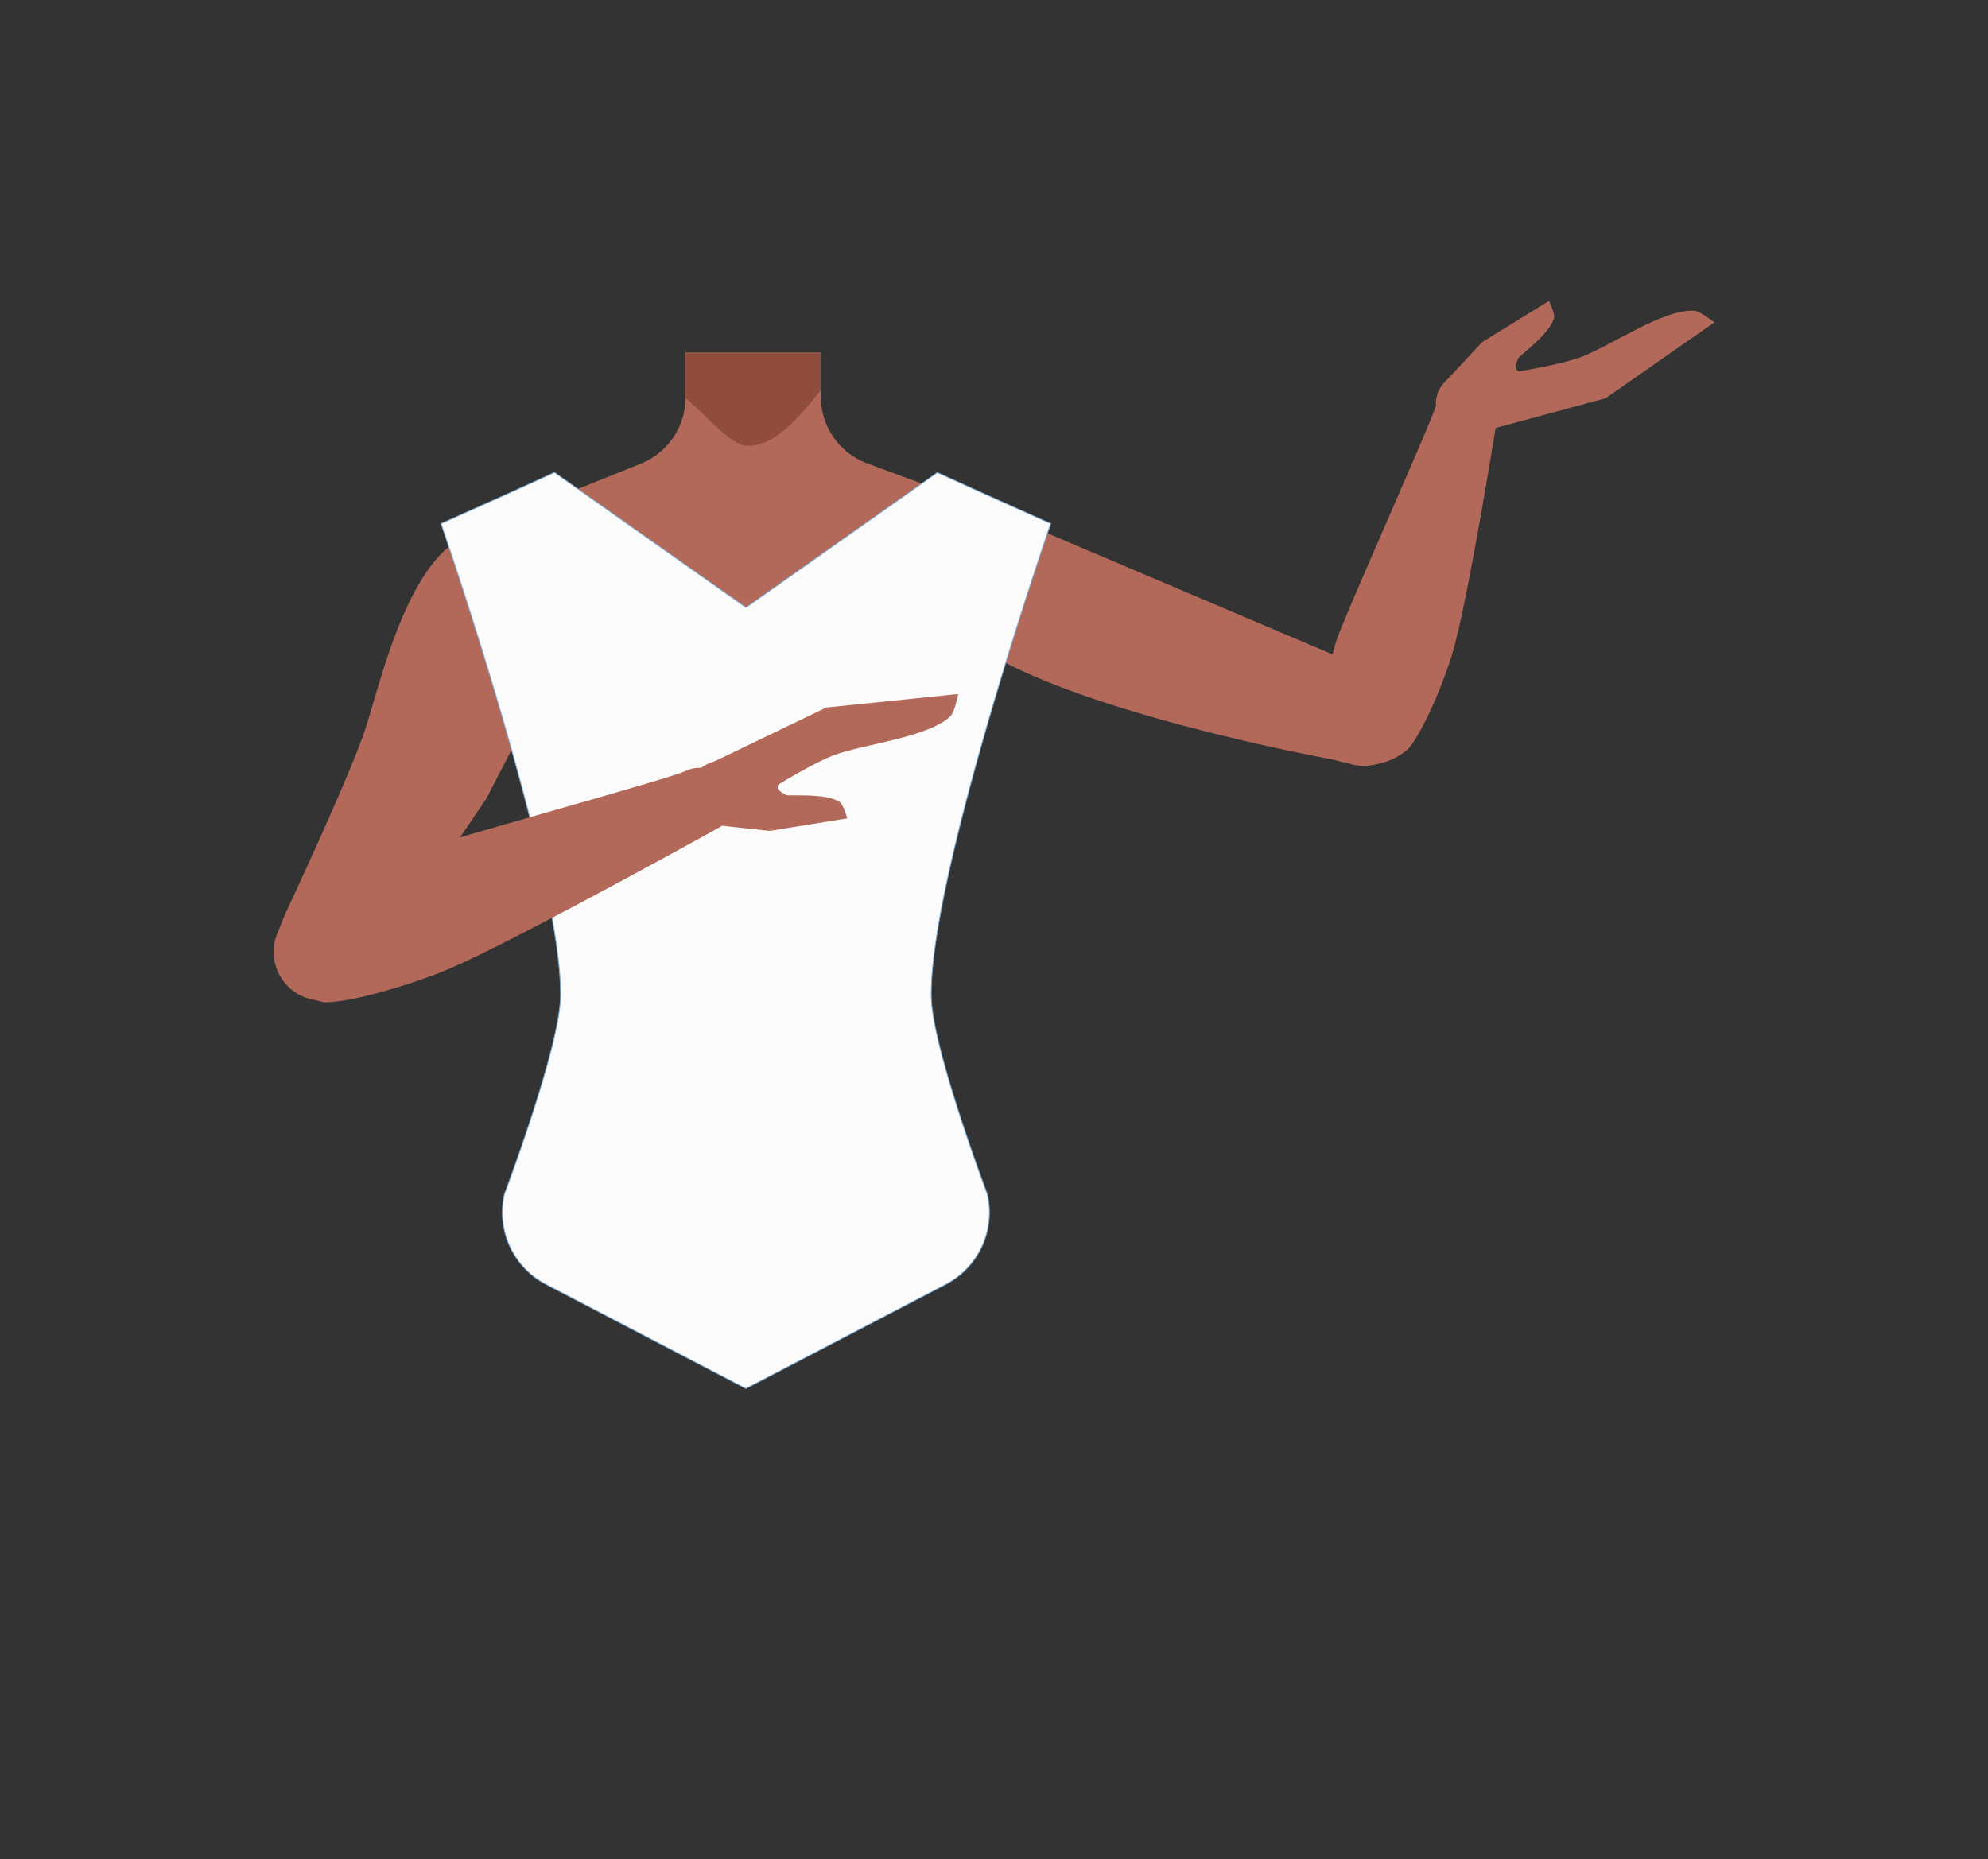 <svg xmlns="http://www.w3.org/2000/svg" xmlns:xlink="http://www.w3.org/1999/xlink" viewBox="0 0 588 550"><rect x="0" y="0" width="588" height="550" fill="#333333" stroke="none"/><defs><style>.cls-1{fill:none;}.cls-2{fill:#b26959;}.cls-3{fill:#904c3d;}.cls-4{clip-path:url(#clip-path);}.cls-5{fill:#fbfbfb;stroke:#7fadd5;stroke-miterlimit:10;stroke-width:0.25px;}.cls-6{clip-path:url(#clip-path-2);}</style><clipPath id="clip-path"><rect class="cls-1" x="130.29" y="139.62" width="90.33" height="271.67"/></clipPath><clipPath id="clip-path-2"><rect class="cls-1" x="220.61" y="139.62" width="90.33" height="271.67"/></clipPath></defs><g id="Calque_3" data-name="Calque 3"><path class="cls-1" d="M259.65,343.4c16.28,4.84,23.42,9.08,27.42,15.93,3.25,5.54,6.48,18.33,6.86,24.74.89,15.05-6.53,53.11-20.39,66.08-14.1,13.19-84.47,14.83-99.17,2.32-14.45-12.3-23.65-50-23.46-65.05.08-6.42,2.71-19.35,5.69-25,3.68-7,10.62-11.59,26.65-17.19,18.34-6.41,37.16-5.91,37.16-5.91S241,337.86,259.65,343.4Z"/><path class="cls-2" d="M427.1,113.29l11.28-12.09L458.16,89s1.89,3.92,1.46,5.22c-1.33,4.09-7,8.49-10.34,11.45-.44.39-1.21,2.89-.94,3.4,1.1,2.06,6.29,1,6.29,1l-14.79,8.16Z"/><path class="cls-2" d="M432.54,112.42l6,15.2,36.35-9.81,32.16-22.44s-4.16-3.34-5.91-3.46c-9.16-.6-25.21,10.72-33.82,13.83C458.08,109.09,432.54,112.42,432.54,112.42Z"/><ellipse class="cls-2" cx="434.75" cy="119.21" rx="10.06" ry="9.29" transform="translate(-9.37 41.88) rotate(-5.46)"/><path class="cls-2" d="M290,197.55l1.19,18.56L270.3,294.76H174.63l-23.4-78.5L154,196.8l-17.71-38.25,53.22-21.38a21.11,21.11,0,0,0,13.26-19.6V104.29h40v13a21.13,21.13,0,0,0,13.82,19.83l53.37,19.66Z"/><path class="cls-2" d="M407.3,199.17l3.64,2.11a13.22,13.22,0,0,1,5.2,17.71h0a14.52,14.52,0,0,1-16.33,7.1l-5.75-1.45S267,201.63,278,172.16h0c4-10.75,16.49-20.47,27.46-16.28Z"/><path class="cls-2" d="M143.83,236.27l-34.49,50.78-2.68,3.41a14.44,14.44,0,0,1-19.33,3.09h0A14.42,14.42,0,0,1,82,276.18l2.26-5.63s19-40.49,23.69-54.61c5.76-17.3,16.83-71,46.46-56.23h0c10.8,5.38,19.45,19.18,13.62,29.75Z"/><path class="cls-3" d="M202.81,104.49h39.91v11h0c-9,11.38-14.88,16.43-21.66,16.38-5.13-.05-13.14-10.11-18.32-14.1l.07-2Z"/><path class="cls-2" d="M399.42,225.53h0a17.92,17.92,0,0,0,15.81-3,10,10,0,0,0,1.32-1c5.34-6.63,11.31-22,13.42-29.63,4.91-17.77,13.61-72.84,13.61-72.84h0c0-3.9-3.66-6.86-8.29-6.77h-1c-4.27.08-8.12,2.75-9.12,6.32-.19.65-.36,1.24-.52,1.69-2.77,7.84-25,57.54-28.95,68-2.31,6.14-4.14,18.95-3.85,25.22C392,217,394.84,224.17,399.42,225.53Z"/><g id="_Répétition_miroir_" data-name="&lt;Répétition miroir&gt;"><g class="cls-4"><path class="cls-5" d="M165.79,294.76c.52-36.06-35.35-139.87-35.35-139.87L150.29,146,164,139.76l59.1,41.68L237,160.06,286.46,182l-12.22,85.8L221.35,411.11,161.5,379.92a24,24,0,0,1-12.28-26.77S165.57,309.93,165.79,294.76Z"/></g></g><g id="_Répétition_miroir_2" data-name="&lt;Répétition miroir&gt;"><g class="cls-6"><path class="cls-5" d="M275.44,294.76c-.53-36.06,35.34-139.87,35.34-139.87L290.94,146l-13.7-6.21-59.1,41.68-13.89-21.38L154.77,182,167,267.75l52.89,143.36,59.85-31.19A24,24,0,0,0,292,353.15S275.66,309.93,275.44,294.76Z"/></g></g><path class="cls-2" d="M82.55,284.28h0a15.83,15.83,0,0,0,11.8,11.82,9.44,9.44,0,0,0,1.76.41c9.57-.17,28.15-6.24,36.93-10,20.41-8.82,80-41.9,80-41.9h0a9.23,9.23,0,0,0,2.14-12.4l-.59-.91a9.23,9.23,0,0,0-11.35-3.43c-.75.32-1.43.6-2,.79C192,232,130.16,249,117.53,253.32c-7.39,2.51-21.15,10.38-27.23,15.28C86.9,271.35,81.36,279.2,82.55,284.28Z"/><path class="cls-2" d="M211.16,244l16.44,1.78,23-3.7s-1.14-4.2-2.31-4.91c-3.68-2.22-10.84-1.86-15.31-1.9-.59,0-2.81-1.4-2.93-2-.52-2.28,4.13-4.83,4.13-4.83L217.61,232Z"/><path class="cls-2" d="M215.85,241.07l-5.36-15.45,33.91-16.33,39-4s-1,5.25-2.21,6.48c-6.54,6.44-26.09,8.37-34.63,11.65C237.35,226.9,215.85,241.07,215.85,241.07Z"/><ellipse class="cls-2" cx="213.08" cy="234.49" rx="10.06" ry="9.29" transform="translate(-96.4 166.58) rotate(-35.36)"/></g></svg>